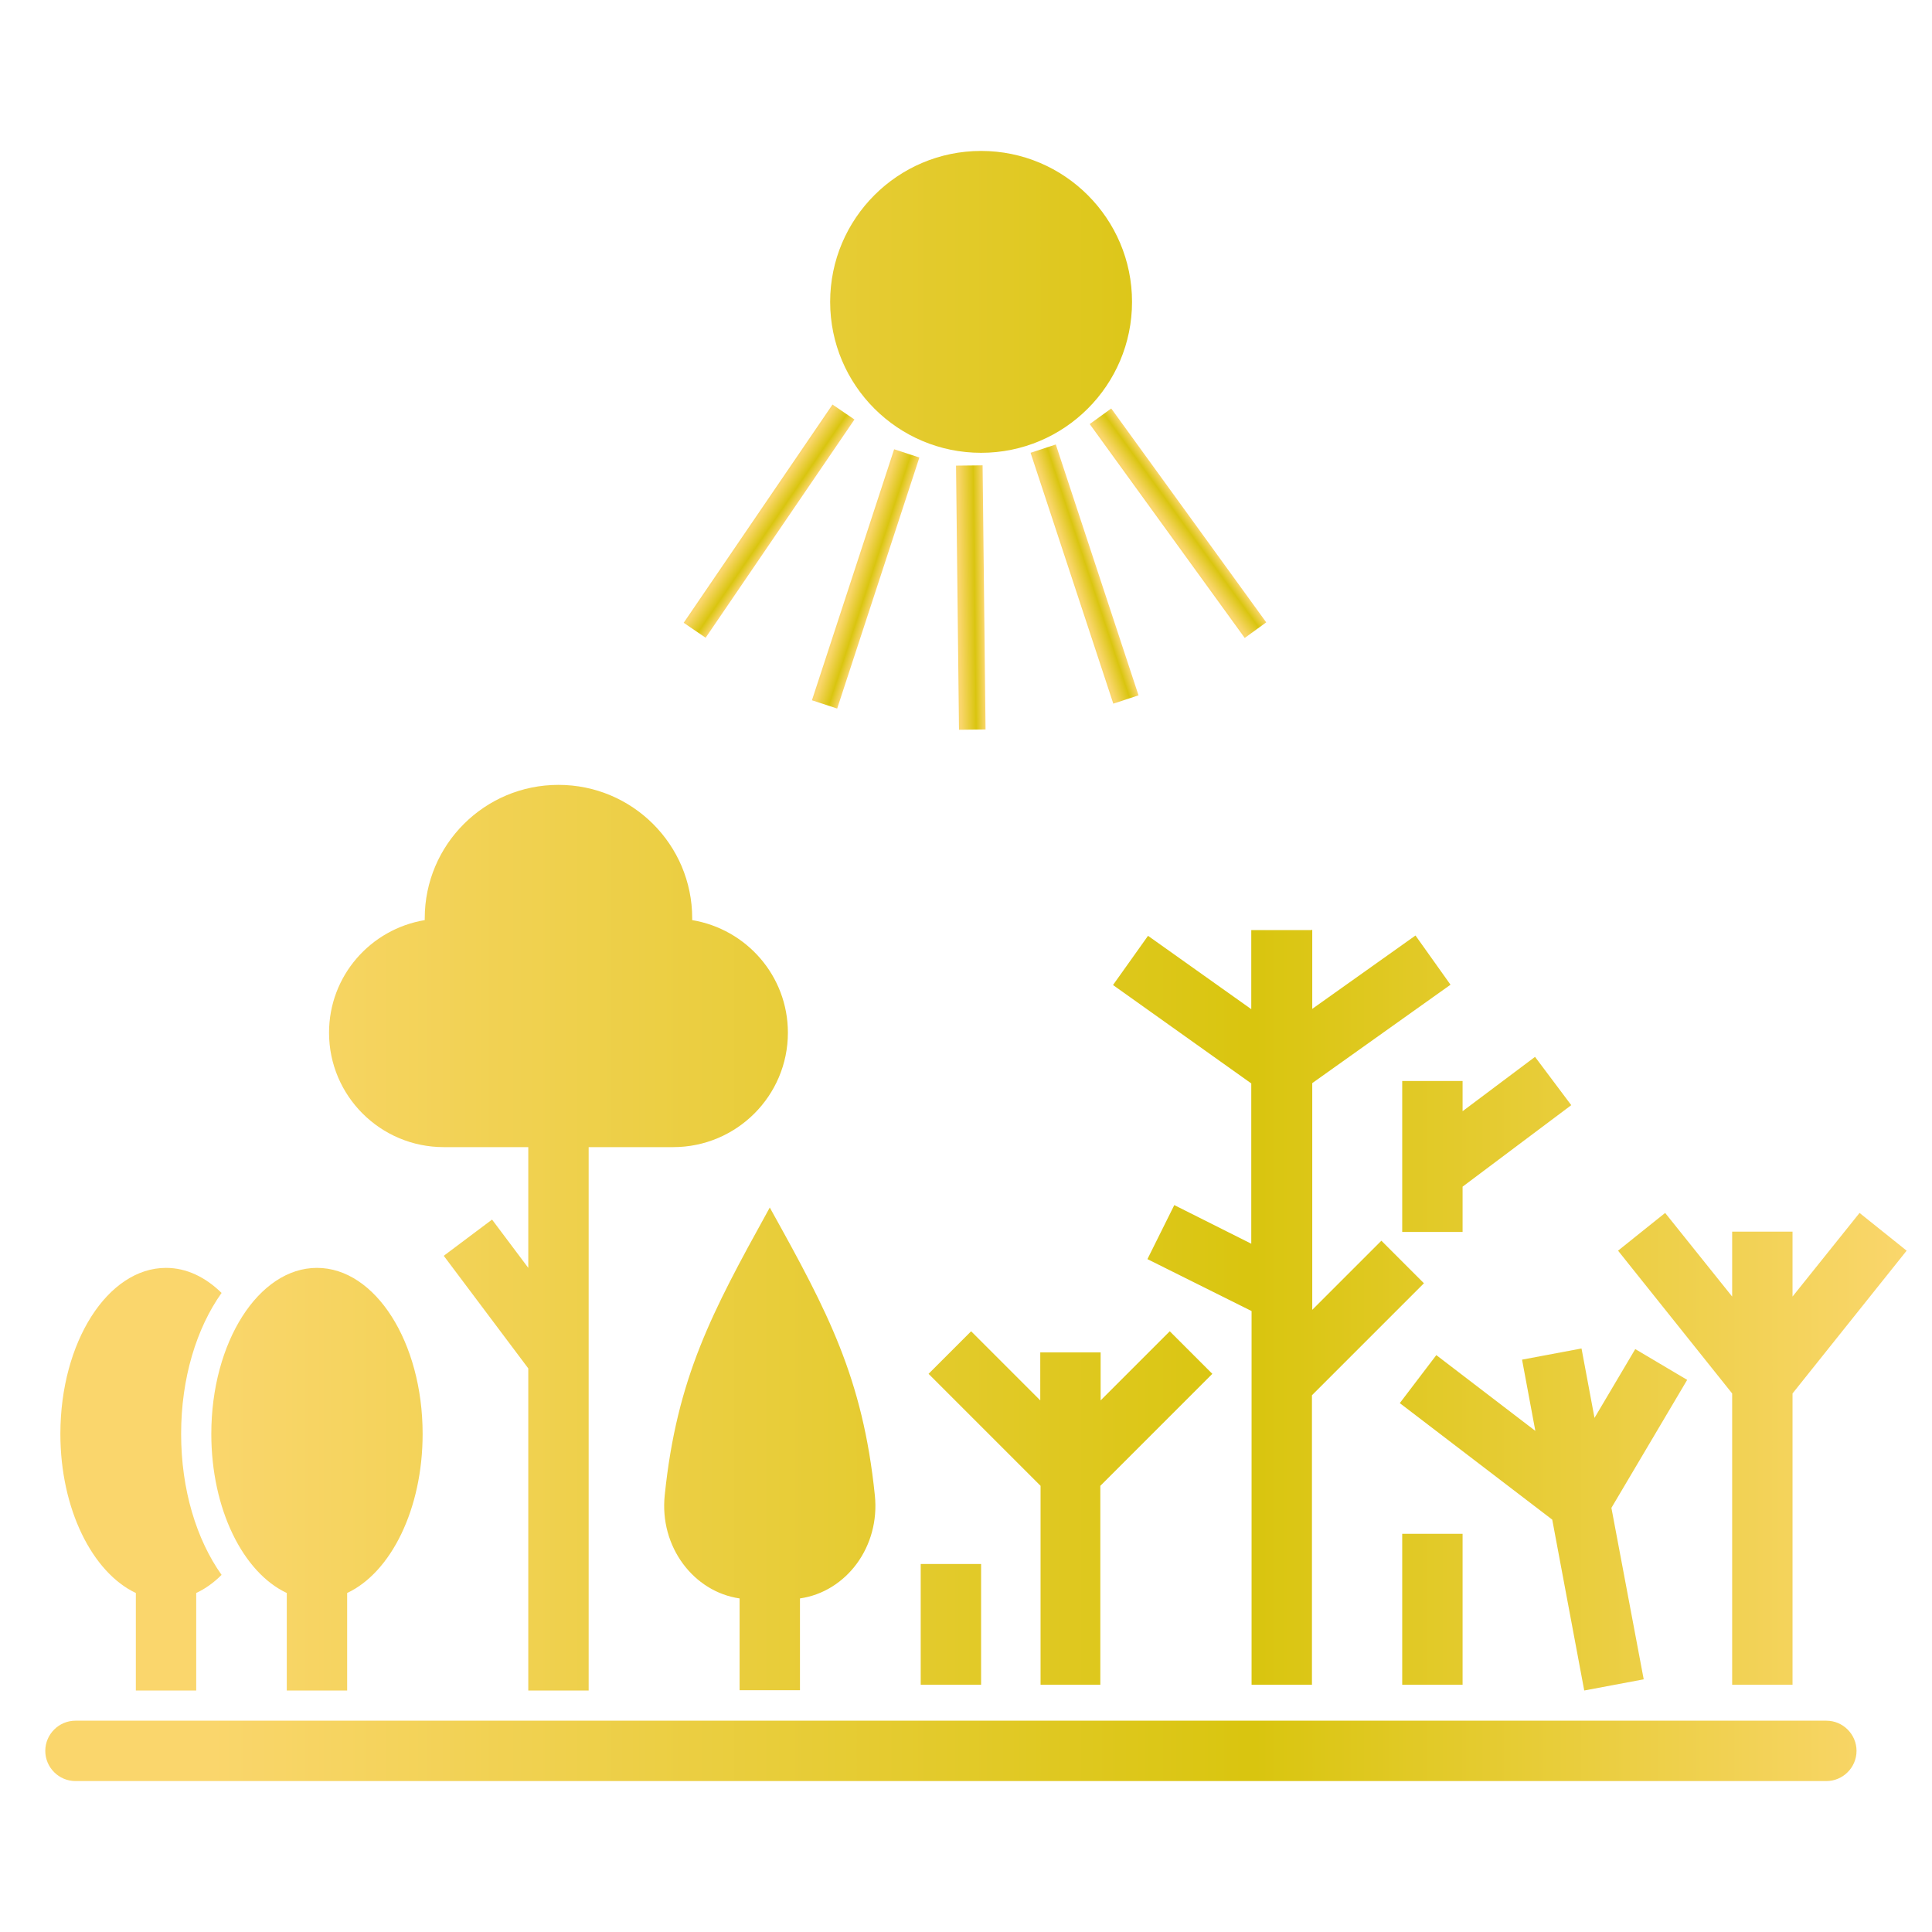 <?xml version="1.0" encoding="UTF-8"?>
<svg id="Layer_1" data-name="Layer 1" xmlns="http://www.w3.org/2000/svg" version="1.1" xmlns:xlink="http://www.w3.org/1999/xlink" viewBox="0 0 64 64">
  <defs>
    <style>
      .cls-1 {
        fill: url(#linear-gradient);
      }

      .cls-1, .cls-2, .cls-3, .cls-4, .cls-5, .cls-6 {
        stroke-width: 0px;
      }

      .cls-2 {
        fill: url(#linear-gradient-6);
      }

      .cls-3 {
        fill: url(#linear-gradient-5);
      }

      .cls-4 {
        fill: url(#linear-gradient-2);
      }

      .cls-5 {
        fill: url(#linear-gradient-3);
      }

      .cls-6 {
        fill: url(#linear-gradient-4);
      }
    </style>
    <linearGradient id="linear-gradient" x1="1.5" y1="66" x2="63.16" y2="66" gradientTransform="translate(0 -34)" gradientUnits="userSpaceOnUse">
      <stop offset=".09" stop-color="#fad66c"/>
      <stop offset=".65" stop-color="#d9c50f"/>
      <stop offset="1" stop-color="#fad66c"/>
    </linearGradient>
    <linearGradient id="linear-gradient-2" x1="25.55" y1="15.32" x2="26.43" y2="15.32" gradientTransform="translate(-.52 1.95)" xlink:href="#linear-gradient"/>
    <linearGradient id="linear-gradient-3" x1="29.37" y1="15.52" x2="30.25" y2="15.52" gradientTransform="translate(-1.12 3.66)" xlink:href="#linear-gradient"/>
    <linearGradient id="linear-gradient-4" x1="32.79" y1="14.51" x2="33.68" y2="14.51" gradientTransform="translate(-1.08 5.28)" xlink:href="#linear-gradient"/>
    <linearGradient id="linear-gradient-5" x1="33.1" y1="14.37" x2="33.98" y2="14.37" gradientTransform="translate(2.39 4.64)" xlink:href="#linear-gradient"/>
    <linearGradient id="linear-gradient-6" x1="35.73" y1="15.13" x2="36.62" y2="15.13" gradientTransform="translate(2.85 2.2)" xlink:href="#linear-gradient"/>
  </defs>
  <path class="cls-1" d="M30.5,51.81h2v4h-2v-4ZM43.45,30.81h-2v2.62l-3.42-2.43-1.16,1.63,4.58,3.26v5.31l-2.55-1.28-.89,1.79,3.45,1.72v12.38h2v-9.59l3.71-3.71-1.41-1.41-2.29,2.29v-7.51l4.58-3.26-1.16-1.63-3.42,2.43v-2.62h-.02,0ZM57.38,55.81h2v-9.65l3.78-4.73-1.56-1.25-2.22,2.77v-2.15h-2v2.15l-2.22-2.77-1.56,1.25,3.78,4.73s0,9.65,0,9.65ZM50.86,47.4l-3.28-2.51-1.21,1.59,5.05,3.86,1.06,5.66,1.97-.37-1.07-5.68,2.51-4.24-1.72-1.02-1.35,2.28-.43-2.3-1.97.37s.44,2.36.44,2.36ZM36.45,55.81v-6.59l3.71-3.71-1.41-1.41-2.29,2.29v-1.59h-2v1.59l-2.29-2.29-1.41,1.41,3.71,3.71v6.59h2s-.02,0-.02,0ZM48.45,55.81v-5h-2v5h2ZM46.45,35.81v5h2v-1.5l3.6-2.7-1.2-1.6-2.4,1.8v-1s-2,0-2,0ZM9.5,52.77v3.23h2v-3.23c1.45-.68,2.5-2.78,2.5-5.27,0-3.04-1.57-5.5-3.5-5.5s-3.5,2.46-3.5,5.5c0,2.49,1.05,4.59,2.5,5.27ZM4.5,52.77v3.23h2v-3.23c.3-.14.58-.34.84-.6-.83-1.17-1.34-2.82-1.34-4.67s.51-3.5,1.34-4.67c-.54-.53-1.17-.83-1.84-.83-1.93,0-3.5,2.46-3.5,5.5,0,2.49,1.06,4.59,2.5,5.27ZM2.5,59h58c.55,0,1-.45,1-1s-.45-1-1-1H2.5c-.55,0-1,.45-1,1s.45,1,1,1ZM27.5,10c0,2.76,2.24,5,5,5s5-2.24,5-5-2.24-5-5-5-5,2.24-5,5ZM28.98,49.53h0c-.4-3.89-1.56-6.07-3.42-9.42l-.06-.11-.06.11c-1.85,3.35-3.02,5.53-3.42,9.42h0c-.18,1.71.96,3.2,2.48,3.42v3.04h2v-3.04c1.53-.22,2.66-1.71,2.48-3.42ZM14.7,38h2.8v4l-1.2-1.6-1.6,1.2,2.8,3.73v10.67h2v-18h2.8c2.1,0,3.8-1.7,3.8-3.79,0-1.88-1.37-3.43-3.17-3.73v-.06c0-2.44-1.98-4.42-4.43-4.42s-4.43,1.98-4.43,4.42v.06c-1.8.3-3.17,1.85-3.17,3.73,0,2.09,1.7,3.79,3.8,3.79Z"/>
  <rect class="cls-4" x="25.03" y="12.89" width=".88" height="8.75" transform="translate(14.16 -11.35) rotate(34.29)"/>
  <rect class="cls-5" x="28.24" y="14.81" width=".88" height="8.75" transform="translate(7.39 -7.98) rotate(18.13)"/>
  <rect class="cls-6" x="31.72" y="15.42" width=".88" height="8.75" transform="translate(-.22 .36) rotate(-.64)"/>
  <rect class="cls-3" x="35.49" y="14.64" width=".88" height="8.75" transform="translate(-4.15 12.21) rotate(-18.25)"/>
  <rect class="cls-2" x="38.58" y="12.95" width=".88" height="8.75" transform="translate(-2.74 26.2) rotate(-35.93)"/>
</svg>